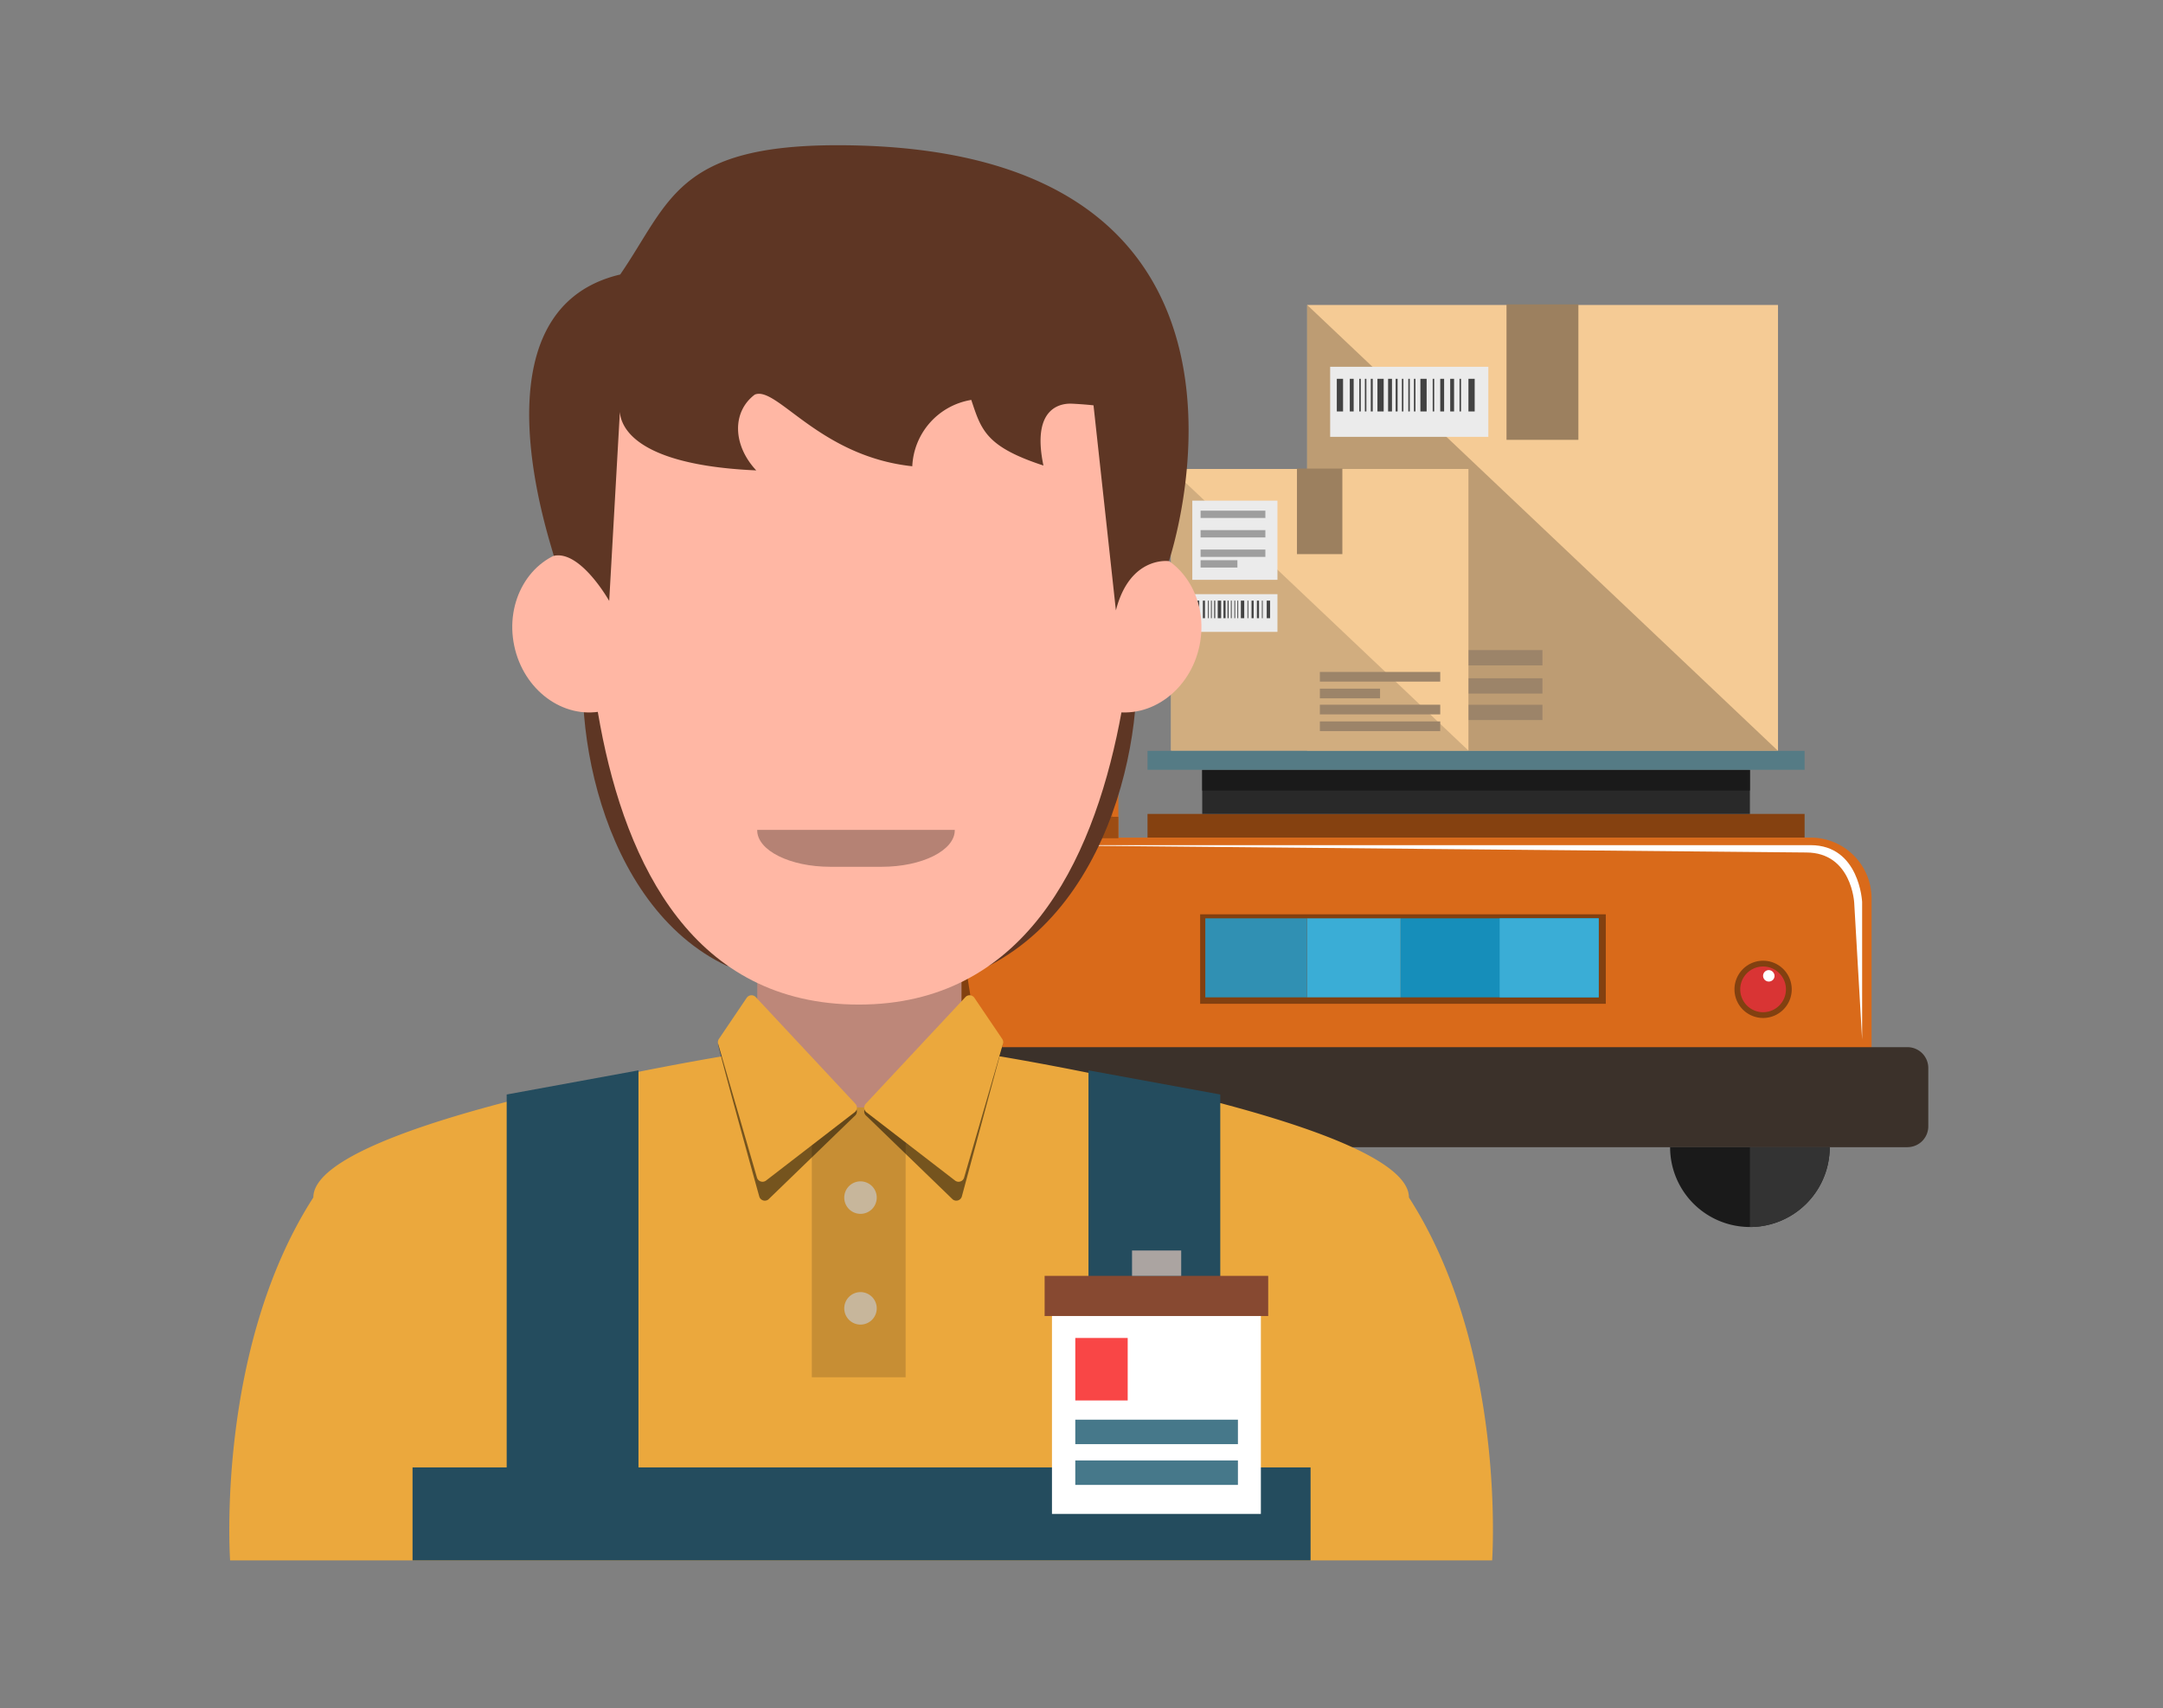 <svg xmlns="http://www.w3.org/2000/svg" xmlns:xlink="http://www.w3.org/1999/xlink" width="283" height="223.5" viewBox="0 0 283 223.5">
  <rect x="0" y="0" width="283" height="223.5" fill="#808080" stroke="none"/>
  <defs>
    <clipPath id="clip-path">
      <rect id="Rectángulo_350159" data-name="Rectángulo 350159" width="222.292" height="185.144" fill="none"/>
    </clipPath>
    <clipPath id="clip-path-3">
      <rect id="Rectángulo_350156" data-name="Rectángulo 350156" width="18.158" height="24.398" transform="translate(83.07 113.684)" fill="none"/>
    </clipPath>
    <clipPath id="clip-path-4">
      <rect id="Rectángulo_350157" data-name="Rectángulo 350157" width="18.159" height="24.398" transform="translate(63.954 113.684)" fill="none"/>
    </clipPath>
  </defs>
  <g id="Grupo_1008222" data-name="Grupo 1008222" transform="translate(-1207 10454)">
    <path id="Trazado_707669" data-name="Trazado 707669" d="M13,0H270c7.18,0,13,4.946,13,11.048v201.4c0,6.1-5.82,11.048-13,11.048H13c-7.18,0-13-4.946-13-11.048V11.048C0,4.946,5.82,0,13,0Z" transform="translate(1207 -10454)" fill="none"/>
    <g id="Grupo_1008186" data-name="Grupo 1008186" transform="translate(1237 -10435)">
      <g id="Grupo_1008185" data-name="Grupo 1008185" clip-path="url(#clip-path)">
        <path id="Trazado_719737" data-name="Trazado 719737" d="M202.63,79.237h-61.6V20.9h61.6V79.236Z" fill="#f5cb95"/>
        <path id="Trazado_719738" data-name="Trazado 719738" d="M202.63,79.236h-61.6V20.9Z" fill="#bd9c73"/>
        <rect id="Rectángulo_350082" data-name="Rectángulo 350082" width="9.404" height="17.719" transform="translate(167.107 20.824)" fill="#9c805f"/>
        <rect id="Rectángulo_350083" data-name="Rectángulo 350083" width="24.938" height="2.002" transform="translate(146.871 66.052)" fill="#9c8469"/>
        <rect id="Rectángulo_350084" data-name="Rectángulo 350084" width="24.938" height="2.002" transform="translate(146.871 69.738)" fill="#9c8469"/>
        <rect id="Rectángulo_350085" data-name="Rectángulo 350085" width="24.938" height="2.002" transform="translate(146.871 73.202)" fill="#9c8469"/>
        <rect id="Rectángulo_350086" data-name="Rectángulo 350086" width="20.697" height="9.165" transform="translate(144.034 28.986)" fill="#ebebeb"/>
        <rect id="Rectángulo_350087" data-name="Rectángulo 350087" width="0.508" height="4.271" transform="translate(151.614 30.559)" fill="#424242"/>
        <rect id="Rectángulo_350088" data-name="Rectángulo 350088" width="0.507" height="4.271" transform="translate(146.602 30.559)" fill="#424242"/>
        <rect id="Rectángulo_350089" data-name="Rectángulo 350089" width="0.507" height="4.271" transform="translate(158.436 30.559)" fill="#424242"/>
        <rect id="Rectángulo_350090" data-name="Rectángulo 350090" width="0.507" height="4.271" transform="translate(159.74 30.559)" fill="#424242"/>
        <rect id="Rectángulo_350091" data-name="Rectángulo 350091" width="0.818" height="4.271" transform="translate(144.904 30.559)" fill="#424242"/>
        <rect id="Rectángulo_350092" data-name="Rectángulo 350092" width="0.817" height="4.271" transform="translate(150.219 30.559)" fill="#424242"/>
        <rect id="Rectángulo_350093" data-name="Rectángulo 350093" width="0.197" height="4.271" transform="translate(153.419 30.559)" fill="#424242"/>
        <rect id="Rectángulo_350094" data-name="Rectángulo 350094" width="0.197" height="4.271" transform="translate(148.576 30.559)" fill="#424242"/>
        <rect id="Rectángulo_350095" data-name="Rectángulo 350095" width="0.197" height="4.271" transform="translate(154.257 30.559)" fill="#424242"/>
        <rect id="Rectángulo_350096" data-name="Rectángulo 350096" width="0.198" height="4.271" transform="translate(154.997 30.559)" fill="#424242"/>
        <rect id="Rectángulo_350097" data-name="Rectángulo 350097" width="0.198" height="4.271" transform="translate(147.843 30.559)" fill="#424242"/>
        <rect id="Rectángulo_350098" data-name="Rectángulo 350098" width="0.198" height="4.271" transform="translate(157.451 30.559)" fill="#424242"/>
        <rect id="Rectángulo_350099" data-name="Rectángulo 350099" width="0.197" height="4.271" transform="translate(160.959 30.559)" fill="#424242"/>
        <rect id="Rectángulo_350100" data-name="Rectángulo 350100" width="0.254" height="4.271" transform="translate(152.604 30.559)" fill="#424242"/>
        <rect id="Rectángulo_350101" data-name="Rectángulo 350101" width="0.254" height="4.271" transform="translate(149.35 30.559)" fill="#424242"/>
        <rect id="Rectángulo_350102" data-name="Rectángulo 350102" width="0.817" height="4.271" transform="translate(155.84 30.559)" fill="#424242"/>
        <rect id="Rectángulo_350103" data-name="Rectángulo 350103" width="0.817" height="4.271" transform="translate(162.126 30.559)" fill="#424242"/>
        <rect id="Rectángulo_350104" data-name="Rectángulo 350104" width="38.903" height="36.842" transform="translate(123.223 42.355)" fill="#f5cb95"/>
        <path id="Trazado_719739" data-name="Trazado 719739" d="M162.126,79.2h-38.9V42.354Z" fill="#d1ad7f"/>
        <rect id="Rectángulo_350105" data-name="Rectángulo 350105" width="5.94" height="11.19" transform="translate(139.69 42.306)" fill="#9c805f"/>
        <rect id="Rectángulo_350106" data-name="Rectángulo 350106" width="11.139" height="10.358" transform="translate(125.997 46.499)" fill="#ebebeb"/>
        <rect id="Rectángulo_350107" data-name="Rectángulo 350107" width="8.477" height="0.958" transform="translate(127.081 47.808)" fill="#9e9e9e"/>
        <rect id="Rectángulo_350108" data-name="Rectángulo 350108" width="8.477" height="0.958" transform="translate(127.081 50.354)" fill="#9e9e9e"/>
        <rect id="Rectángulo_350109" data-name="Rectángulo 350109" width="8.477" height="0.959" transform="translate(127.081 52.899)" fill="#9e9e9e"/>
        <rect id="Rectángulo_350110" data-name="Rectángulo 350110" width="4.817" height="0.958" transform="translate(127.081 54.293)" fill="#9e9e9e"/>
        <rect id="Rectángulo_350111" data-name="Rectángulo 350111" width="15.75" height="1.264" transform="translate(142.686 68.909)" fill="#9c8469"/>
        <rect id="Rectángulo_350112" data-name="Rectángulo 350112" width="15.75" height="1.265" transform="translate(142.686 73.197)" fill="#9c8469"/>
        <rect id="Rectángulo_350113" data-name="Rectángulo 350113" width="15.75" height="1.265" transform="translate(142.686 75.384)" fill="#9c8469"/>
        <rect id="Rectángulo_350114" data-name="Rectángulo 350114" width="7.875" height="1.264" transform="translate(142.687 71.096)" fill="#9c8469"/>
        <rect id="Rectángulo_350115" data-name="Rectángulo 350115" width="11.139" height="4.933" transform="translate(125.997 58.734)" fill="#ebebeb"/>
        <rect id="Rectángulo_350116" data-name="Rectángulo 350116" width="0.274" height="2.299" transform="translate(130.076 59.58)" fill="#424242"/>
        <rect id="Rectángulo_350117" data-name="Rectángulo 350117" width="0.273" height="2.299" transform="translate(127.379 59.58)" fill="#424242"/>
        <rect id="Rectángulo_350118" data-name="Rectángulo 350118" width="0.273" height="2.299" transform="translate(133.748 59.58)" fill="#424242"/>
        <rect id="Rectángulo_350119" data-name="Rectángulo 350119" width="0.274" height="2.299" transform="translate(134.449 59.58)" fill="#424242"/>
        <rect id="Rectángulo_350120" data-name="Rectángulo 350120" width="0.44" height="2.299" transform="translate(126.465 59.58)" fill="#424242"/>
        <rect id="Rectángulo_350121" data-name="Rectángulo 350121" width="0.44" height="2.299" transform="translate(129.326 59.58)" fill="#424242"/>
        <rect id="Rectángulo_350122" data-name="Rectángulo 350122" width="0.106" height="2.299" transform="translate(131.048 59.58)" fill="#424242"/>
        <rect id="Rectángulo_350123" data-name="Rectángulo 350123" width="0.106" height="2.299" transform="translate(128.441 59.58)" fill="#424242"/>
        <rect id="Rectángulo_350124" data-name="Rectángulo 350124" width="0.106" height="2.299" transform="translate(131.499 59.58)" fill="#424242"/>
        <rect id="Rectángulo_350125" data-name="Rectángulo 350125" width="0.105" height="2.299" transform="translate(131.898 59.58)" fill="#424242"/>
        <rect id="Rectángulo_350126" data-name="Rectángulo 350126" width="0.106" height="2.299" transform="translate(128.047 59.58)" fill="#424242"/>
        <rect id="Rectángulo_350127" data-name="Rectángulo 350127" width="0.106" height="2.299" transform="translate(133.218 59.58)" fill="#424242"/>
        <rect id="Rectángulo_350128" data-name="Rectángulo 350128" width="0.106" height="2.299" transform="translate(135.105 59.58)" fill="#424242"/>
        <rect id="Rectángulo_350129" data-name="Rectángulo 350129" width="0.136" height="2.299" transform="translate(130.61 59.58)" fill="#424242"/>
        <rect id="Rectángulo_350130" data-name="Rectángulo 350130" width="0.137" height="2.299" transform="translate(128.857 59.58)" fill="#424242"/>
        <rect id="Rectángulo_350131" data-name="Rectángulo 350131" width="0.44" height="2.299" transform="translate(132.351 59.58)" fill="#424242"/>
        <rect id="Rectángulo_350132" data-name="Rectángulo 350132" width="0.439" height="2.299" transform="translate(135.734 59.58)" fill="#424242"/>
        <rect id="Rectángulo_350133" data-name="Rectángulo 350133" width="7.071" height="18.759" transform="translate(107.494 28.727)" fill="#1c1a19"/>
        <g id="Grupo_1008184" data-name="Grupo 1008184">
          <g id="Grupo_1008183" data-name="Grupo 1008183" clip-path="url(#clip-path)">
            <path id="Trazado_719740" data-name="Trazado 719740" d="M214.87,126.345H94.264V100.1a9.517,9.517,0,0,1,9.517-9.518H206.9a7.971,7.971,0,0,1,7.971,7.971Z" fill="#d96a1a"/>
            <path id="Trazado_719741" data-name="Trazado 719741" d="M219.565,131.087H91.012a2.727,2.727,0,0,1-2.727-2.727v-7.628A2.727,2.727,0,0,1,91.012,118H219.565a2.727,2.727,0,0,1,2.727,2.727v7.628a2.727,2.727,0,0,1-2.727,2.727" fill="#3b312a"/>
            <rect id="Rectángulo_350134" data-name="Rectángulo 350134" width="53.073" height="11.707" transform="translate(127.024 100.619)" fill="#824010"/>
            <rect id="Rectángulo_350135" data-name="Rectángulo 350135" width="25.92" height="10.338" transform="translate(153.25 101.144)" fill="#168eba"/>
            <rect id="Rectángulo_350136" data-name="Rectángulo 350136" width="12.96" height="10.338" transform="translate(166.21 101.144)" fill="#3aadd6"/>
            <rect id="Rectángulo_350137" data-name="Rectángulo 350137" width="12.257" height="10.338" transform="translate(140.993 101.144)" fill="#3aadd6"/>
            <rect id="Rectángulo_350138" data-name="Rectángulo 350138" width="13.293" height="10.338" transform="translate(127.7 101.144)" fill="#3090b3"/>
            <path id="Trazado_719742" data-name="Trazado 719742" d="M204.424,110.436a3.745,3.745,0,1,1-3.745-3.745,3.745,3.745,0,0,1,3.745,3.745" fill="#824010"/>
            <path id="Trazado_719743" data-name="Trazado 719743" d="M203.668,110.436a2.99,2.99,0,1,1-2.989-2.989,2.989,2.989,0,0,1,2.989,2.989" fill="#d93434"/>
            <path id="Trazado_719744" data-name="Trazado 719744" d="M202.173,108.718a.749.749,0,1,1-.747-.8.774.774,0,0,1,.747.8" fill="#fff"/>
            <rect id="Rectángulo_350139" data-name="Rectángulo 350139" width="10.308" height="39.745" transform="translate(106.015 50.918)" fill="#d96a1a"/>
            <path id="Trazado_719745" data-name="Trazado 719745" d="M106.015,50.918V90.663h10.308Z" fill="#c46018"/>
            <rect id="Rectángulo_350140" data-name="Rectángulo 350140" width="10.308" height="2.802" transform="translate(106.015 87.861)" fill="#9c4c13"/>
            <rect id="Rectángulo_350141" data-name="Rectángulo 350141" width="13.091" height="3.431" transform="translate(104.572 47.487)" fill="#403c39"/>
            <path id="Trazado_719746" data-name="Trazado 719746" d="M114.565,34.076h-6.9a3.1,3.1,0,0,0-3.1,3.1v6.391a3.1,3.1,0,0,0,3.1,3.1h6.9a3.1,3.1,0,0,0,3.1-3.1V37.174a3.1,3.1,0,0,0-3.1-3.1" fill="#403c39"/>
            <path id="Trazado_719747" data-name="Trazado 719747" d="M113.847,35.387h-5.459a2.452,2.452,0,0,0-2.452,2.453V42.9a2.452,2.452,0,0,0,2.452,2.453h5.459A2.452,2.452,0,0,0,116.3,42.9V37.84a2.452,2.452,0,0,0-2.452-2.453" fill="#0a0a09"/>
            <path id="Trazado_719748" data-name="Trazado 719748" d="M116.009,40.369a4.983,4.983,0,1,1-4.982-4.982,4.982,4.982,0,0,1,4.982,4.982" fill="#525252"/>
            <path id="Trazado_719749" data-name="Trazado 719749" d="M114.559,40.369a3.532,3.532,0,1,1-3.532-3.532,3.532,3.532,0,0,1,3.532,3.532" fill="#386d82"/>
            <path id="Trazado_719750" data-name="Trazado 719750" d="M113.977,40.31a2.951,2.951,0,1,1-2.951-2.951,2.951,2.951,0,0,1,2.951,2.951" fill="#5db6d9"/>
            <path id="Trazado_719751" data-name="Trazado 719751" d="M112.922,38.287a.8.8,0,1,1-.8-.8.8.8,0,0,1,.8.8" fill="#fff"/>
            <path id="Trazado_719752" data-name="Trazado 719752" d="M104.933,47.8H117.3v2.86l-.335-2.525Z" fill="#fff"/>
            <rect id="Rectángulo_350142" data-name="Rectángulo 350142" width="0.829" height="35.948" transform="translate(114.324 51.536)" fill="#fff"/>
            <path id="Trazado_719753" data-name="Trazado 719753" d="M103.816,91.572H206.9c6.391,0,6.735,7.422,6.735,7.422v18L212.6,99.131s-.309-6.6-6.288-6.6c-.687,0-102.5-.962-102.5-.962" fill="#fff"/>
            <path id="Trazado_719754" data-name="Trazado 719754" d="M95.089,99.262v17.187h2.68Z" fill="#824010"/>
            <path id="Trazado_719755" data-name="Trazado 719755" d="M120.817,22.916a9.791,9.791,0,1,1-9.79-9.79,9.79,9.79,0,0,1,9.79,9.79" fill="#3d3935"/>
            <path id="Trazado_719756" data-name="Trazado 719756" d="M119.686,23.039a8.659,8.659,0,1,1-8.66-8.659,8.66,8.66,0,0,1,8.66,8.659" fill="#807e26"/>
            <path id="Trazado_719757" data-name="Trazado 719757" d="M118.26,22.9a7.234,7.234,0,1,1-7.234-7.234A7.234,7.234,0,0,1,118.26,22.9" fill="#d9d641"/>
            <path id="Trazado_719758" data-name="Trazado 719758" d="M115.673,17.935a1.959,1.959,0,1,1-1.958-1.958,1.958,1.958,0,0,1,1.958,1.958" fill="#fff"/>
            <rect id="Rectángulo_350143" data-name="Rectángulo 350143" width="85.97" height="3.093" transform="translate(120.138 87.484)" fill="#854110"/>
            <rect id="Rectángulo_350144" data-name="Rectángulo 350144" width="71.658" height="5.774" transform="translate(127.294 81.711)" fill="#292929"/>
            <rect id="Rectángulo_350145" data-name="Rectángulo 350145" width="71.658" height="2.716" transform="translate(127.294 81.711)" fill="#1a1a1a"/>
            <rect id="Rectángulo_350146" data-name="Rectángulo 350146" width="85.97" height="2.474" transform="translate(120.138 79.237)" fill="#557b85"/>
            <path id="Trazado_719759" data-name="Trazado 719759" d="M209.393,131.087a10.441,10.441,0,0,1-20.882,0Z" fill="#1a1a1a"/>
            <path id="Trazado_719760" data-name="Trazado 719760" d="M209.393,131.087a10.442,10.442,0,0,1-10.441,10.441V131.087Z" fill="#333"/>
            <path id="Trazado_719761" data-name="Trazado 719761" d="M120.137,131.087a10.441,10.441,0,0,1-20.882,0Z" fill="#1a1a1a"/>
            <path id="Trazado_719762" data-name="Trazado 719762" d="M120.137,131.087A10.442,10.442,0,0,1,109.7,141.528V131.087Z" fill="#333"/>
            <rect id="Rectángulo_350147" data-name="Rectángulo 350147" width="26.721" height="38.343" transform="translate(69.08 100.564)" fill="#bd8779"/>
            <path id="Trazado_719763" data-name="Trazado 719763" d="M47.158,61.761c-3.073,12.45,1.2,37.687,17.936,45.6H99.378c18.68-9.684,21.231-37.574,18.343-45.383-9.23-6.263-32.3-14.109-32.3-14.109S54.1,55.736,47.158,61.761" fill="#5e3624"/>
            <path id="Trazado_719764" data-name="Trazado 719764" d="M154.341,137.667c0-9.85-54.455-18.621-54.455-18.621v3.1a2.545,2.545,0,0,0-.588-.176l-1.173-.181c-.857-.134-1.755-.719-2.324-.065l-11.247,13.8a2.522,2.522,0,0,1-3.779.03l-11.695-13.7c-.581-.644-1.348-.147-2.2,0l-.03,0a2.515,2.515,0,0,0-1.4.784v-3.6s-54.454,8.771-54.454,18.621C-1.839,157.608.106,185.144.106,185.144H165.227s1.944-27.536-10.886-47.477" fill="#eba83d"/>
            <path id="Trazado_719765" data-name="Trazado 719765" d="M53.536,173.728H36.294V124.193l17.242-3.16Z" fill="#244c5e"/>
            <path id="Trazado_719766" data-name="Trazado 719766" d="M112.414,173.728h17.242V124.193l-17.242-3.16Z" fill="#244c5e"/>
            <rect id="Rectángulo_350148" data-name="Rectángulo 350148" width="117.495" height="12.161" transform="translate(23.976 172.983)" fill="#244c5e"/>
            <rect id="Rectángulo_350149" data-name="Rectángulo 350149" width="29.254" height="5.254" transform="translate(106.675 147.92)" fill="#874931"/>
            <rect id="Rectángulo_350150" data-name="Rectángulo 350150" width="27.332" height="25.89" transform="translate(107.636 153.174)" fill="#fff"/>
            <rect id="Rectángulo_350151" data-name="Rectángulo 350151" width="6.856" height="8.177" transform="translate(110.688 156.046)" fill="#f94646"/>
            <rect id="Rectángulo_350152" data-name="Rectángulo 350152" width="21.28" height="3.2" transform="translate(110.687 166.736)" fill="#46788a"/>
            <rect id="Rectángulo_350153" data-name="Rectángulo 350153" width="21.28" height="3.2" transform="translate(110.687 172.069)" fill="#46788a"/>
            <rect id="Rectángulo_350154" data-name="Rectángulo 350154" width="6.433" height="3.318" transform="translate(118.111 144.602)" fill="#aba4a1"/>
            <rect id="Rectángulo_350155" data-name="Rectángulo 350155" width="12.27" height="35.306" transform="translate(76.217 125.883)" fill="#c78e34"/>
            <path id="Trazado_719767" data-name="Trazado 719767" d="M48.817,74.033c-5.166,1.067-10.334-2.765-11.541-8.569S39.288,54.1,44.464,53.023,54,72.95,48.817,74.033" fill="#ffb7a4"/>
            <path id="Trazado_719768" data-name="Trazado 719768" d="M115.4,74.033c5.172,1.067,10.341-2.765,11.541-8.569s-2.013-11.363-7.188-12.441-9.528,19.927-4.353,21.01" fill="#ffb7a4"/>
            <path id="Trazado_719769" data-name="Trazado 719769" d="M82.367,112.428c42.874,0,36.014-73.553,36.014-73.553s-1.762-24.108-35.088-24.108c-29.05,0-36.208,24.7-36.208,24.7S39.2,112.428,82.367,112.428" fill="#ffb7a4"/>
            <path id="Trazado_719770" data-name="Trazado 719770" d="M42.444,53.72c3.505-.782,7.262,5.9,7.262,5.9l1.44-25.507s-1.909,7.559,17.8,8.429c-3.049-3.253-3.231-7.617-.195-9.916C71.623,31.429,77.179,40.7,89.36,42a9.217,9.217,0,0,1,7.72-8.68c1.305,3.914,1.872,6.106,9.44,8.585-1.695-8.089,2.813-8.138,3.753-8.091,1.7.085,2.8.217,2.8.217S116.12,61.93,116,60.861c1.832-7.181,6.934-6.449,6.934-6.449S141.38,0,79.567,0C58.483,0,57.607,7.5,51.144,16.915c-20.022,4.72-8.749,35.951-8.7,36.805" fill="#5e3624"/>
            <g id="Grupo_1008179" data-name="Grupo 1008179" opacity="0.5">
              <g id="Grupo_1008178" data-name="Grupo 1008178">
                <g id="Grupo_1008177" data-name="Grupo 1008177" clip-path="url(#clip-path-3)">
                  <path id="Trazado_719771" data-name="Trazado 719771" d="M83.363,127l11.292,10.923a.757.757,0,0,0,1.19-.389l5.383-19.973-4.04-3.544a.754.754,0,0,0-1.179-.093L83.274,125.883A.761.761,0,0,0,83.363,127"/>
                </g>
              </g>
            </g>
            <path id="Trazado_719772" data-name="Trazado 719772" d="M83.363,126.515l11.591,8.935a.755.755,0,0,0,1.189-.389l5.085-17.5a.773.773,0,0,0-.1-.636l-3.641-5.381a.753.753,0,0,0-1.179-.093L83.274,125.4a.761.761,0,0,0,.089,1.118" fill="#eba83d"/>
            <g id="Grupo_1008182" data-name="Grupo 1008182" opacity="0.5">
              <g id="Grupo_1008181" data-name="Grupo 1008181">
                <g id="Grupo_1008180" data-name="Grupo 1008180" clip-path="url(#clip-path-4)">
                  <path id="Trazado_719773" data-name="Trazado 719773" d="M81.821,127,70.529,137.924a.757.757,0,0,1-1.19-.389s-5.507-19.787-5.382-19.973L68,114.018a.754.754,0,0,1,1.179-.093L81.91,125.883A.761.761,0,0,1,81.821,127"/>
                </g>
              </g>
            </g>
            <path id="Trazado_719774" data-name="Trazado 719774" d="M81.817,126.515,70.23,135.45a.76.76,0,0,1-1.193-.389l-5.08-17.5a.755.755,0,0,1,.1-.636l3.638-5.381a.76.76,0,0,1,1.186-.093L81.91,125.4a.758.758,0,0,1-.093,1.118" fill="#eba83d"/>
            <path id="Trazado_719775" data-name="Trazado 719775" d="M81.994,89.573H69.069v.048c0,2.64,4.28,4.78,9.56,4.78h6.73c5.28,0,9.56-2.14,9.56-4.78v-.048Z" fill="#b58274"/>
            <path id="Trazado_719776" data-name="Trazado 719776" d="M84.71,137.683a2.125,2.125,0,1,1-2.126-2.126,2.126,2.126,0,0,1,2.126,2.126" fill="#c7b69b"/>
            <path id="Trazado_719777" data-name="Trazado 719777" d="M84.71,152.172a2.125,2.125,0,1,1-2.126-2.126,2.126,2.126,0,0,1,2.126,2.126" fill="#c7b69b"/>
          </g>
        </g>
      </g>
    </g>
  </g>
</svg>
